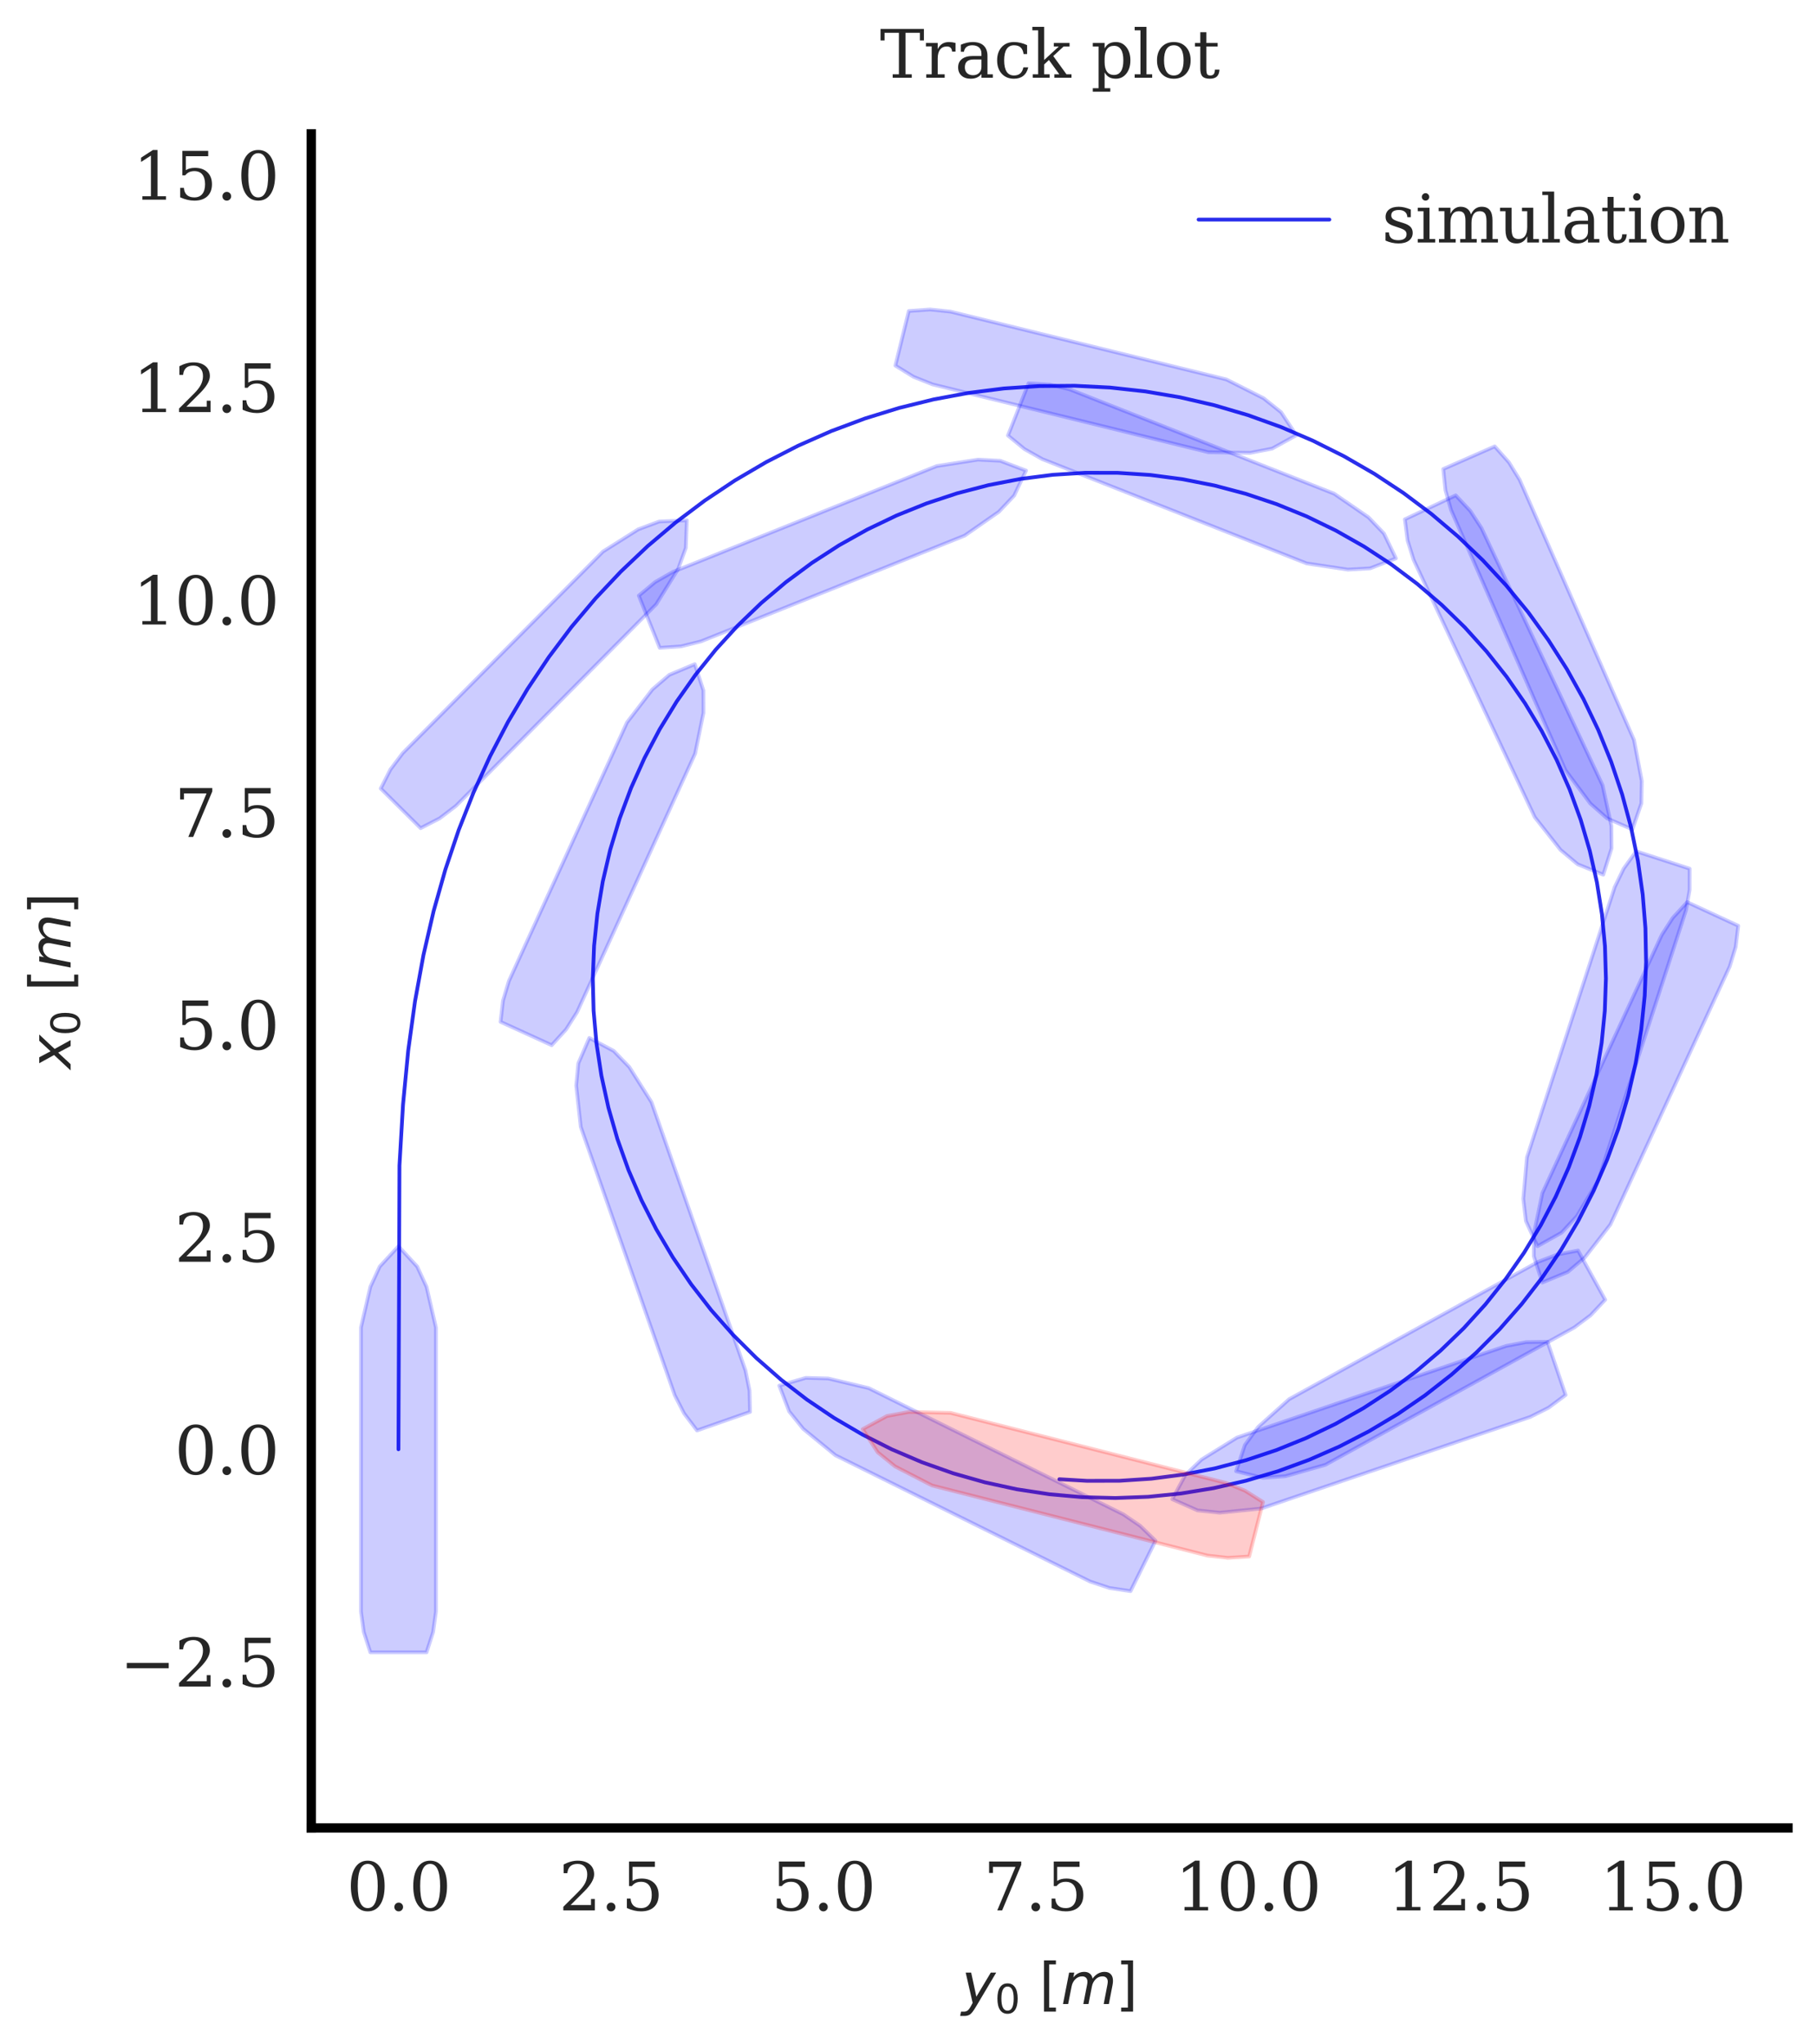 <?xml version="1.0" encoding="utf-8" standalone="no"?>
<!DOCTYPE svg PUBLIC "-//W3C//DTD SVG 1.1//EN"
  "http://www.w3.org/Graphics/SVG/1.1/DTD/svg11.dtd">
<svg xmlns:xlink="http://www.w3.org/1999/xlink" width="194.31pt" height="218.623pt" viewBox="0 0 194.31 218.623" xmlns="http://www.w3.org/2000/svg" version="1.1">
 <defs>
  <style type="text/css">*{stroke-linejoin: round; stroke-linecap: butt}</style>
 </defs>
 <g id="figure_1">
  <g id="patch_1">
   <path d="M 0 218.623 
L 194.31 218.623 
L 194.31 0 
L 0 0 
z
" style="fill: #ffffff"/>
  </g>
  <g id="axes_1">
   <g id="patch_2">
    <path d="M 33.305 195.528 
L 191.309 195.528 
L 191.309 14.319 
L 33.305 14.319 
z
" style="fill: #ffffff"/>
   </g>
   <g id="matplotlib.axis_1">
    <g id="xtick_1">
     <g id="line2d_1"/>
     <g id="text_1">
      <!-- 0.0 -->
      <g style="fill: #262626" transform="translate(37.068 204.347) scale(0.07 -0.07)">
       <defs>
        <path id="DejaVuSerif-30" d="M 2034 219 
Q 2513 219 2750 744 
Q 2988 1269 2988 2328 
Q 2988 3391 2750 3916 
Q 2513 4441 2034 4441 
Q 1556 4441 1318 3916 
Q 1081 3391 1081 2328 
Q 1081 1269 1318 744 
Q 1556 219 2034 219 
z
M 2034 -91 
Q 1275 -91 848 546 
Q 422 1184 422 2328 
Q 422 3475 848 4112 
Q 1275 4750 2034 4750 
Q 2797 4750 3222 4112 
Q 3647 3475 3647 2328 
Q 3647 1184 3222 546 
Q 2797 -91 2034 -91 
z
" transform="scale(0.016)"/>
        <path id="DejaVuSerif-2e" d="M 603 325 
Q 603 500 722 622 
Q 841 744 1019 744 
Q 1191 744 1312 622 
Q 1434 500 1434 325 
Q 1434 153 1312 31 
Q 1191 -91 1019 -91 
Q 841 -91 722 29 
Q 603 150 603 325 
z
" transform="scale(0.016)"/>
       </defs>
       <use xlink:href="#DejaVuSerif-30"/>
       <use xlink:href="#DejaVuSerif-2e" x="63.623"/>
       <use xlink:href="#DejaVuSerif-30" x="95.41"/>
      </g>
     </g>
    </g>
    <g id="xtick_2">
     <g id="line2d_2"/>
     <g id="text_2">
      <!-- 2.5 -->
      <g style="fill: #262626" transform="translate(59.788 204.347) scale(0.07 -0.07)">
       <defs>
        <path id="DejaVuSerif-32" d="M 819 3553 
L 469 3553 
L 469 4384 
Q 803 4563 1142 4656 
Q 1481 4750 1806 4750 
Q 2534 4750 2956 4397 
Q 3378 4044 3378 3438 
Q 3378 2753 2422 1800 
Q 2347 1728 2309 1691 
L 1131 513 
L 3078 513 
L 3078 1088 
L 3444 1088 
L 3444 0 
L 434 0 
L 434 341 
L 1850 1753 
Q 2319 2222 2519 2614 
Q 2719 3006 2719 3438 
Q 2719 3909 2473 4175 
Q 2228 4441 1797 4441 
Q 1350 4441 1106 4219 
Q 863 3997 819 3553 
z
" transform="scale(0.016)"/>
        <path id="DejaVuSerif-35" d="M 3219 4666 
L 3219 4153 
L 1081 4153 
L 1081 2816 
Q 1244 2928 1461 2984 
Q 1678 3041 1947 3041 
Q 2703 3041 3140 2622 
Q 3578 2203 3578 1478 
Q 3578 738 3136 323 
Q 2694 -91 1894 -91 
Q 1572 -91 1234 -12 
Q 897 66 544 225 
L 544 1131 
L 897 1131 
Q 925 688 1179 453 
Q 1434 219 1894 219 
Q 2388 219 2653 544 
Q 2919 869 2919 1478 
Q 2919 2084 2655 2407 
Q 2391 2731 1894 2731 
Q 1613 2731 1398 2631 
Q 1184 2531 1019 2322 
L 750 2322 
L 750 4666 
L 3219 4666 
z
" transform="scale(0.016)"/>
       </defs>
       <use xlink:href="#DejaVuSerif-32"/>
       <use xlink:href="#DejaVuSerif-2e" x="63.623"/>
       <use xlink:href="#DejaVuSerif-35" x="95.41"/>
      </g>
     </g>
    </g>
    <g id="xtick_3">
     <g id="line2d_3"/>
     <g id="text_3">
      <!-- 5.0 -->
      <g style="fill: #262626" transform="translate(82.509 204.347) scale(0.07 -0.07)">
       <use xlink:href="#DejaVuSerif-35"/>
       <use xlink:href="#DejaVuSerif-2e" x="63.623"/>
       <use xlink:href="#DejaVuSerif-30" x="95.41"/>
      </g>
     </g>
    </g>
    <g id="xtick_4">
     <g id="line2d_4"/>
     <g id="text_4">
      <!-- 7.5 -->
      <g style="fill: #262626" transform="translate(105.23 204.347) scale(0.07 -0.07)">
       <defs>
        <path id="DejaVuSerif-37" d="M 3609 4347 
L 1784 0 
L 1319 0 
L 3059 4153 
L 903 4153 
L 903 3578 
L 538 3578 
L 538 4666 
L 3609 4666 
L 3609 4347 
z
" transform="scale(0.016)"/>
       </defs>
       <use xlink:href="#DejaVuSerif-37"/>
       <use xlink:href="#DejaVuSerif-2e" x="63.623"/>
       <use xlink:href="#DejaVuSerif-35" x="95.41"/>
      </g>
     </g>
    </g>
    <g id="xtick_5">
     <g id="line2d_5"/>
     <g id="text_5">
      <!-- 10.0 -->
      <g style="fill: #262626" transform="translate(125.724 204.347) scale(0.07 -0.07)">
       <defs>
        <path id="DejaVuSerif-31" d="M 909 0 
L 909 331 
L 1722 331 
L 1722 4213 
L 781 3603 
L 781 4013 
L 1919 4750 
L 2350 4750 
L 2350 331 
L 3163 331 
L 3163 0 
L 909 0 
z
" transform="scale(0.016)"/>
       </defs>
       <use xlink:href="#DejaVuSerif-31"/>
       <use xlink:href="#DejaVuSerif-30" x="63.623"/>
       <use xlink:href="#DejaVuSerif-2e" x="127.246"/>
       <use xlink:href="#DejaVuSerif-30" x="159.033"/>
      </g>
     </g>
    </g>
    <g id="xtick_6">
     <g id="line2d_6"/>
     <g id="text_6">
      <!-- 12.5 -->
      <g style="fill: #262626" transform="translate(148.444 204.347) scale(0.07 -0.07)">
       <use xlink:href="#DejaVuSerif-31"/>
       <use xlink:href="#DejaVuSerif-32" x="63.623"/>
       <use xlink:href="#DejaVuSerif-2e" x="127.246"/>
       <use xlink:href="#DejaVuSerif-35" x="159.033"/>
      </g>
     </g>
    </g>
    <g id="xtick_7">
     <g id="line2d_7"/>
     <g id="text_7">
      <!-- 15.0 -->
      <g style="fill: #262626" transform="translate(171.165 204.347) scale(0.07 -0.07)">
       <use xlink:href="#DejaVuSerif-31"/>
       <use xlink:href="#DejaVuSerif-35" x="63.623"/>
       <use xlink:href="#DejaVuSerif-2e" x="127.246"/>
       <use xlink:href="#DejaVuSerif-30" x="159.033"/>
      </g>
     </g>
    </g>
    <g id="text_8">
     <!-- $y_0$ $[m]$ -->
     <g style="fill: #262626" transform="translate(102.887 214.363) scale(0.06 -0.06)">
      <defs>
       <path id="DejaVuSans-Oblique-79" d="M 1588 -325 
Q 1188 -997 936 -1164 
Q 684 -1331 294 -1331 
L -159 -1331 
L -63 -850 
L 269 -850 
Q 509 -850 678 -719 
Q 847 -588 1056 -206 
L 1234 128 
L 459 3500 
L 1069 3500 
L 1650 819 
L 3256 3500 
L 3859 3500 
L 1588 -325 
z
" transform="scale(0.016)"/>
       <path id="DejaVuSans-30" d="M 2034 4250 
Q 1547 4250 1301 3770 
Q 1056 3291 1056 2328 
Q 1056 1369 1301 889 
Q 1547 409 2034 409 
Q 2525 409 2770 889 
Q 3016 1369 3016 2328 
Q 3016 3291 2770 3770 
Q 2525 4250 2034 4250 
z
M 2034 4750 
Q 2819 4750 3233 4129 
Q 3647 3509 3647 2328 
Q 3647 1150 3233 529 
Q 2819 -91 2034 -91 
Q 1250 -91 836 529 
Q 422 1150 422 2328 
Q 422 3509 836 4129 
Q 1250 4750 2034 4750 
z
" transform="scale(0.016)"/>
       <path id="DejaVuSerif-20" transform="scale(0.016)"/>
       <path id="DejaVuSans-5b" d="M 550 4863 
L 1875 4863 
L 1875 4416 
L 1125 4416 
L 1125 -397 
L 1875 -397 
L 1875 -844 
L 550 -844 
L 550 4863 
z
" transform="scale(0.016)"/>
       <path id="DejaVuSans-Oblique-6d" d="M 5747 2113 
L 5338 0 
L 4763 0 
L 5166 2094 
Q 5191 2228 5203 2325 
Q 5216 2422 5216 2491 
Q 5216 2772 5059 2928 
Q 4903 3084 4622 3084 
Q 4203 3084 3875 2770 
Q 3547 2456 3450 1953 
L 3066 0 
L 2491 0 
L 2900 2094 
Q 2925 2209 2937 2307 
Q 2950 2406 2950 2484 
Q 2950 2769 2794 2926 
Q 2638 3084 2363 3084 
Q 1938 3084 1609 2770 
Q 1281 2456 1184 1953 
L 800 0 
L 225 0 
L 909 3500 
L 1484 3500 
L 1375 2956 
Q 1609 3263 1923 3423 
Q 2238 3584 2597 3584 
Q 2978 3584 3223 3384 
Q 3469 3184 3519 2828 
Q 3781 3197 4126 3390 
Q 4472 3584 4856 3584 
Q 5306 3584 5551 3325 
Q 5797 3066 5797 2591 
Q 5797 2488 5784 2364 
Q 5772 2241 5747 2113 
z
" transform="scale(0.016)"/>
       <path id="DejaVuSans-5d" d="M 1947 4863 
L 1947 -844 
L 622 -844 
L 622 -397 
L 1369 -397 
L 1369 4416 
L 622 4416 
L 622 4863 
L 1947 4863 
z
" transform="scale(0.016)"/>
      </defs>
      <use xlink:href="#DejaVuSans-Oblique-79" transform="translate(0 0.016)"/>
      <use xlink:href="#DejaVuSans-30" transform="translate(59.18 -16.391) scale(0.7)"/>
      <use xlink:href="#DejaVuSerif-20" transform="translate(106.45 0.016)"/>
      <use xlink:href="#DejaVuSans-5b" transform="translate(138.237 0.016)"/>
      <use xlink:href="#DejaVuSans-Oblique-6d" transform="translate(177.251 0.016)"/>
      <use xlink:href="#DejaVuSans-5d" transform="translate(274.663 0.016)"/>
     </g>
    </g>
   </g>
   <g id="matplotlib.axis_2">
    <g id="ytick_1">
     <g id="line2d_8"/>
     <g id="text_9">
      <!-- −2.5 -->
      <g style="fill: #262626" transform="translate(12.807 180.405) scale(0.07 -0.07)">
       <defs>
        <path id="DejaVuSerif-2212" d="M 678 2259 
L 4684 2259 
L 4684 1753 
L 678 1753 
L 678 2259 
z
" transform="scale(0.016)"/>
       </defs>
       <use xlink:href="#DejaVuSerif-2212"/>
       <use xlink:href="#DejaVuSerif-32" x="83.789"/>
       <use xlink:href="#DejaVuSerif-2e" x="147.412"/>
       <use xlink:href="#DejaVuSerif-35" x="179.199"/>
      </g>
     </g>
    </g>
    <g id="ytick_2">
     <g id="line2d_9"/>
     <g id="text_10">
      <!-- 0.0 -->
      <g style="fill: #262626" transform="translate(18.673 157.684) scale(0.07 -0.07)">
       <use xlink:href="#DejaVuSerif-30"/>
       <use xlink:href="#DejaVuSerif-2e" x="63.623"/>
       <use xlink:href="#DejaVuSerif-30" x="95.41"/>
      </g>
     </g>
    </g>
    <g id="ytick_3">
     <g id="line2d_10"/>
     <g id="text_11">
      <!-- 2.5 -->
      <g style="fill: #262626" transform="translate(18.673 134.964) scale(0.07 -0.07)">
       <use xlink:href="#DejaVuSerif-32"/>
       <use xlink:href="#DejaVuSerif-2e" x="63.623"/>
       <use xlink:href="#DejaVuSerif-35" x="95.41"/>
      </g>
     </g>
    </g>
    <g id="ytick_4">
     <g id="line2d_11"/>
     <g id="text_12">
      <!-- 5.0 -->
      <g style="fill: #262626" transform="translate(18.673 112.243) scale(0.07 -0.07)">
       <use xlink:href="#DejaVuSerif-35"/>
       <use xlink:href="#DejaVuSerif-2e" x="63.623"/>
       <use xlink:href="#DejaVuSerif-30" x="95.41"/>
      </g>
     </g>
    </g>
    <g id="ytick_5">
     <g id="line2d_12"/>
     <g id="text_13">
      <!-- 7.5 -->
      <g style="fill: #262626" transform="translate(18.673 89.522) scale(0.07 -0.07)">
       <use xlink:href="#DejaVuSerif-37"/>
       <use xlink:href="#DejaVuSerif-2e" x="63.623"/>
       <use xlink:href="#DejaVuSerif-35" x="95.41"/>
      </g>
     </g>
    </g>
    <g id="ytick_6">
     <g id="line2d_13"/>
     <g id="text_14">
      <!-- 10.0 -->
      <g style="fill: #262626" transform="translate(14.219 66.802) scale(0.07 -0.07)">
       <use xlink:href="#DejaVuSerif-31"/>
       <use xlink:href="#DejaVuSerif-30" x="63.623"/>
       <use xlink:href="#DejaVuSerif-2e" x="127.246"/>
       <use xlink:href="#DejaVuSerif-30" x="159.033"/>
      </g>
     </g>
    </g>
    <g id="ytick_7">
     <g id="line2d_14"/>
     <g id="text_15">
      <!-- 12.5 -->
      <g style="fill: #262626" transform="translate(14.219 44.081) scale(0.07 -0.07)">
       <use xlink:href="#DejaVuSerif-31"/>
       <use xlink:href="#DejaVuSerif-32" x="63.623"/>
       <use xlink:href="#DejaVuSerif-2e" x="127.246"/>
       <use xlink:href="#DejaVuSerif-35" x="159.033"/>
      </g>
     </g>
    </g>
    <g id="ytick_8">
     <g id="line2d_15"/>
     <g id="text_16">
      <!-- 15.0 -->
      <g style="fill: #262626" transform="translate(14.219 21.36) scale(0.07 -0.07)">
       <use xlink:href="#DejaVuSerif-31"/>
       <use xlink:href="#DejaVuSerif-35" x="63.623"/>
       <use xlink:href="#DejaVuSerif-2e" x="127.246"/>
       <use xlink:href="#DejaVuSerif-30" x="159.033"/>
      </g>
     </g>
    </g>
    <g id="text_17">
     <!-- $x_0$ $[m]$ -->
     <g style="fill: #262626" transform="translate(7.559 114.344) rotate(-90) scale(0.06 -0.06)">
      <defs>
       <path id="DejaVuSans-Oblique-78" d="M 3841 3500 
L 2234 1784 
L 3219 0 
L 2559 0 
L 1819 1388 
L 531 0 
L -166 0 
L 1556 1844 
L 641 3500 
L 1300 3500 
L 1972 2234 
L 3144 3500 
L 3841 3500 
z
" transform="scale(0.016)"/>
      </defs>
      <use xlink:href="#DejaVuSans-Oblique-78" transform="translate(0 0.016)"/>
      <use xlink:href="#DejaVuSans-30" transform="translate(59.18 -16.391) scale(0.7)"/>
      <use xlink:href="#DejaVuSerif-20" transform="translate(106.45 0.016)"/>
      <use xlink:href="#DejaVuSans-5b" transform="translate(138.237 0.016)"/>
      <use xlink:href="#DejaVuSans-Oblique-6d" transform="translate(177.251 0.016)"/>
      <use xlink:href="#DejaVuSans-5d" transform="translate(274.663 0.016)"/>
     </g>
    </g>
   </g>
   <g id="line2d_16">
    <path d="M 42.634 155.025 
L 42.742 124.673 
L 43.122 118.158 
L 43.678 112.381 
L 44.407 107.096 
L 45.312 102.144 
L 46.398 97.452 
L 47.649 93.026 
L 49.076 88.796 
L 50.667 84.769 
L 52.443 80.882 
L 54.361 77.212 
L 56.444 73.696 
L 58.726 70.284 
L 61.159 67.049 
L 63.734 63.996 
L 66.438 61.13 
L 69.31 58.409 
L 72.291 55.889 
L 75.424 53.533 
L 78.642 51.388 
L 81.992 49.422 
L 85.405 47.674 
L 88.926 46.119 
L 92.546 44.766 
L 96.192 43.638 
L 99.913 42.72 
L 103.635 42.029 
L 107.407 41.552 
L 111.215 41.296 
L 114.988 41.264 
L 118.772 41.454 
L 122.554 41.868 
L 126.263 42.498 
L 129.944 43.349 
L 133.53 44.405 
L 137.064 45.677 
L 140.48 47.141 
L 143.82 48.812 
L 147.068 50.687 
L 150.169 52.734 
L 153.155 54.972 
L 155.976 57.363 
L 158.662 59.932 
L 161.167 62.632 
L 163.517 65.493 
L 165.671 68.465 
L 167.654 71.577 
L 169.43 74.777 
L 171.018 78.097 
L 172.391 81.481 
L 173.563 84.961 
L 174.514 88.48 
L 175.253 92.071 
L 175.767 95.675 
L 176.059 99.278 
L 176.131 102.915 
L 175.981 106.526 
L 175.608 110.143 
L 175.016 113.709 
L 174.213 117.21 
L 173.188 120.678 
L 171.959 124.057 
L 170.514 127.377 
L 168.874 130.582 
L 167.05 133.664 
L 165.023 136.647 
L 162.825 139.484 
L 160.468 142.167 
L 157.96 144.686 
L 155.281 147.063 
L 152.472 149.258 
L 149.544 151.265 
L 146.473 153.1 
L 143.305 154.733 
L 140.055 156.158 
L 136.735 157.374 
L 133.318 158.387 
L 129.856 159.18 
L 126.364 159.753 
L 122.855 160.105 
L 119.342 160.236 
L 115.797 160.145 
L 112.276 159.832 
L 108.793 159.3 
L 105.359 158.552 
L 101.989 157.593 
L 98.656 156.413 
L 95.414 155.028 
L 92.273 153.444 
L 89.246 151.67 
L 86.344 149.713 
L 83.577 147.582 
L 80.926 145.259 
L 78.433 142.777 
L 76.108 140.148 
L 73.959 137.382 
L 71.993 134.491 
L 70.217 131.486 
L 68.638 128.382 
L 67.246 125.152 
L 66.065 121.846 
L 65.099 118.476 
L 64.35 115.057 
L 63.822 111.603 
L 63.515 108.127 
L 63.43 104.643 
L 63.567 101.166 
L 63.923 97.709 
L 64.498 94.286 
L 65.287 90.911 
L 66.3 87.559 
L 67.524 84.283 
L 68.954 81.095 
L 70.584 78.009 
L 72.405 75.036 
L 74.411 72.189 
L 76.593 69.478 
L 78.941 66.914 
L 81.445 64.508 
L 84.096 62.268 
L 86.883 60.204 
L 89.793 58.322 
L 92.814 56.632 
L 95.935 55.138 
L 99.142 53.848 
L 102.423 52.764 
L 105.764 51.893 
L 109.189 51.229 
L 112.648 50.788 
L 116.126 50.57 
L 119.608 50.577 
L 123.082 50.806 
L 126.531 51.259 
L 129.943 51.931 
L 133.302 52.821 
L 136.596 53.924 
L 139.812 55.235 
L 142.934 56.75 
L 145.953 58.461 
L 148.854 60.361 
L 151.626 62.442 
L 154.258 64.696 
L 156.739 67.113 
L 159.059 69.684 
L 161.21 72.397 
L 163.181 75.241 
L 164.966 78.204 
L 166.556 81.275 
L 167.947 84.441 
L 169.131 87.688 
L 170.105 91.003 
L 170.865 94.373 
L 171.407 97.784 
L 171.73 101.222 
L 171.832 104.673 
L 171.713 108.122 
L 171.373 111.556 
L 170.815 114.961 
L 170.041 118.322 
L 169.053 121.626 
L 167.856 124.86 
L 166.456 128.01 
L 164.857 131.063 
L 163.066 134.008 
L 161.091 136.831 
L 158.94 139.522 
L 156.622 142.07 
L 154.145 144.464 
L 151.522 146.695 
L 148.761 148.753 
L 145.875 150.63 
L 142.876 152.319 
L 139.775 153.813 
L 136.585 155.105 
L 133.319 156.191 
L 129.991 157.066 
L 126.615 157.726 
L 123.203 158.17 
L 119.771 158.394 
L 116.293 158.398 
L 113.35 158.225 
L 113.35 158.225 
" clip-path="url(#p477b78f1b2)" style="fill: none; stroke: #2a2eec; stroke-width: 0.4; stroke-linecap: round"/>
   </g>
   <g id="patch_3">
    <path d="M 33.305 195.528 
L 33.305 14.319 
" style="fill: none; stroke: #000000; stroke-linejoin: miter; stroke-linecap: square"/>
   </g>
   <g id="patch_4">
    <path d="M 33.305 195.528 
L 191.309 195.528 
" style="fill: none; stroke: #000000; stroke-linejoin: miter; stroke-linecap: square"/>
   </g>
   <g id="text_18">
    <!-- Track plot -->
    <g style="fill: #262626" transform="translate(94.146 8.319) scale(0.07 -0.07)">
     <defs>
      <path id="DejaVuSerif-54" d="M 1222 0 
L 1222 331 
L 1819 331 
L 1819 4294 
L 447 4294 
L 447 3566 
L 63 3566 
L 63 4666 
L 4206 4666 
L 4206 3566 
L 3822 3566 
L 3822 4294 
L 2450 4294 
L 2450 331 
L 3047 331 
L 3047 0 
L 1222 0 
z
" transform="scale(0.016)"/>
      <path id="DejaVuSerif-72" d="M 3059 3328 
L 3059 2497 
L 2728 2497 
Q 2713 2744 2591 2866 
Q 2469 2988 2234 2988 
Q 1809 2988 1582 2694 
Q 1356 2400 1356 1850 
L 1356 331 
L 2022 331 
L 2022 0 
L 263 0 
L 263 331 
L 781 331 
L 781 2994 
L 231 2994 
L 231 3322 
L 1356 3322 
L 1356 2731 
Q 1525 3078 1790 3245 
Q 2056 3413 2438 3413 
Q 2578 3413 2733 3391 
Q 2888 3369 3059 3328 
z
" transform="scale(0.016)"/>
      <path id="DejaVuSerif-61" d="M 2547 1044 
L 2547 1747 
L 1806 1747 
Q 1378 1747 1168 1562 
Q 959 1378 959 997 
Q 959 650 1171 447 
Q 1384 244 1747 244 
Q 2106 244 2326 466 
Q 2547 688 2547 1044 
z
M 3122 2075 
L 3122 331 
L 3634 331 
L 3634 0 
L 2547 0 
L 2547 359 
Q 2356 128 2106 18 
Q 1856 -91 1522 -91 
Q 969 -91 644 203 
Q 319 497 319 997 
Q 319 1513 691 1797 
Q 1063 2081 1741 2081 
L 2547 2081 
L 2547 2309 
Q 2547 2688 2317 2895 
Q 2088 3103 1672 3103 
Q 1328 3103 1125 2947 
Q 922 2791 872 2484 
L 575 2484 
L 575 3156 
Q 875 3284 1158 3348 
Q 1441 3413 1709 3413 
Q 2400 3413 2761 3070 
Q 3122 2728 3122 2075 
z
" transform="scale(0.016)"/>
      <path id="DejaVuSerif-63" d="M 3291 997 
Q 3169 466 2822 187 
Q 2475 -91 1925 -91 
Q 1200 -91 759 389 
Q 319 869 319 1663 
Q 319 2459 759 2936 
Q 1200 3413 1925 3413 
Q 2241 3413 2553 3339 
Q 2866 3266 3181 3116 
L 3181 2266 
L 2847 2266 
Q 2781 2703 2561 2903 
Q 2341 3103 1931 3103 
Q 1466 3103 1228 2742 
Q 991 2381 991 1663 
Q 991 944 1227 581 
Q 1463 219 1931 219 
Q 2303 219 2525 412 
Q 2747 606 2828 997 
L 3291 997 
z
" transform="scale(0.016)"/>
      <path id="DejaVuSerif-6b" d="M 1831 0 
L 219 0 
L 219 331 
L 738 331 
L 738 4531 
L 184 4531 
L 184 4863 
L 1313 4863 
L 1313 1697 
L 2713 2988 
L 2234 2988 
L 2234 3322 
L 3738 3322 
L 3738 2988 
L 3169 2988 
L 2181 2075 
L 3444 331 
L 3922 331 
L 3922 0 
L 2284 0 
L 2284 331 
L 2759 331 
L 1766 1697 
L 1313 1275 
L 1313 331 
L 1831 331 
L 1831 0 
z
" transform="scale(0.016)"/>
      <path id="DejaVuSerif-70" d="M 1313 1825 
L 1313 1497 
Q 1313 897 1542 583 
Q 1772 269 2209 269 
Q 2650 269 2876 622 
Q 3103 975 3103 1663 
Q 3103 2353 2876 2703 
Q 2650 3053 2209 3053 
Q 1772 3053 1542 2737 
Q 1313 2422 1313 1825 
z
M 738 2988 
L 184 2988 
L 184 3322 
L 1313 3322 
L 1313 2803 
Q 1481 3116 1742 3264 
Q 2003 3413 2388 3413 
Q 3000 3413 3387 2928 
Q 3775 2444 3775 1663 
Q 3775 881 3387 395 
Q 3000 -91 2388 -91 
Q 2003 -91 1742 57 
Q 1481 206 1313 519 
L 1313 -997 
L 1856 -997 
L 1856 -1331 
L 184 -1331 
L 184 -997 
L 738 -997 
L 738 2988 
z
" transform="scale(0.016)"/>
      <path id="DejaVuSerif-6c" d="M 1313 331 
L 1856 331 
L 1856 0 
L 184 0 
L 184 331 
L 738 331 
L 738 4531 
L 184 4531 
L 184 4863 
L 1313 4863 
L 1313 331 
z
" transform="scale(0.016)"/>
      <path id="DejaVuSerif-6f" d="M 1925 219 
Q 2388 219 2623 584 
Q 2859 950 2859 1663 
Q 2859 2375 2623 2739 
Q 2388 3103 1925 3103 
Q 1463 3103 1227 2739 
Q 991 2375 991 1663 
Q 991 950 1228 584 
Q 1466 219 1925 219 
z
M 1925 -91 
Q 1200 -91 759 389 
Q 319 869 319 1663 
Q 319 2456 758 2934 
Q 1197 3413 1925 3413 
Q 2653 3413 3092 2934 
Q 3531 2456 3531 1663 
Q 3531 869 3092 389 
Q 2653 -91 1925 -91 
z
" transform="scale(0.016)"/>
      <path id="DejaVuSerif-74" d="M 691 2988 
L 184 2988 
L 184 3322 
L 691 3322 
L 691 4353 
L 1269 4353 
L 1269 3322 
L 2350 3322 
L 2350 2988 
L 1269 2988 
L 1269 878 
Q 1269 456 1350 337 
Q 1431 219 1650 219 
Q 1875 219 1978 351 
Q 2081 484 2088 781 
L 2522 781 
Q 2497 328 2275 118 
Q 2053 -91 1600 -91 
Q 1103 -91 897 129 
Q 691 350 691 878 
L 691 2988 
z
" transform="scale(0.016)"/>
     </defs>
     <use xlink:href="#DejaVuSerif-54"/>
     <use xlink:href="#DejaVuSerif-72" x="66.699"/>
     <use xlink:href="#DejaVuSerif-61" x="114.502"/>
     <use xlink:href="#DejaVuSerif-63" x="174.121"/>
     <use xlink:href="#DejaVuSerif-6b" x="230.127"/>
     <use xlink:href="#DejaVuSerif-20" x="290.723"/>
     <use xlink:href="#DejaVuSerif-70" x="322.51"/>
     <use xlink:href="#DejaVuSerif-6c" x="386.523"/>
     <use xlink:href="#DejaVuSerif-6f" x="418.506"/>
     <use xlink:href="#DejaVuSerif-74" x="478.711"/>
    </g>
   </g>
   <g id="legend_1">
    <g id="line2d_17">
     <path d="M 128.245 23.488 
L 135.245 23.488 
L 142.245 23.488 
" style="fill: none; stroke: #2a2eec; stroke-width: 0.4; stroke-linecap: round"/>
    </g>
    <g id="text_19">
     <!-- simulation -->
     <g style="fill: #262626" transform="translate(147.845 25.938) scale(0.07 -0.07)">
      <defs>
       <path id="DejaVuSerif-73" d="M 359 184 
L 359 959 
L 691 959 
Q 703 588 923 403 
Q 1144 219 1575 219 
Q 1963 219 2166 364 
Q 2369 509 2369 788 
Q 2369 1006 2220 1140 
Q 2072 1275 1594 1428 
L 1178 1569 
Q 750 1706 558 1912 
Q 366 2119 366 2438 
Q 366 2894 700 3153 
Q 1034 3413 1625 3413 
Q 1888 3413 2178 3344 
Q 2469 3275 2778 3144 
L 2778 2419 
L 2447 2419 
Q 2434 2741 2221 2922 
Q 2009 3103 1644 3103 
Q 1281 3103 1095 2975 
Q 909 2847 909 2591 
Q 909 2381 1050 2254 
Q 1191 2128 1613 1997 
L 2069 1856 
Q 2541 1709 2748 1489 
Q 2956 1269 2956 922 
Q 2956 450 2595 179 
Q 2234 -91 1600 -91 
Q 1278 -91 972 -22 
Q 666 47 359 184 
z
" transform="scale(0.016)"/>
       <path id="DejaVuSerif-69" d="M 622 4353 
Q 622 4497 726 4603 
Q 831 4709 978 4709 
Q 1122 4709 1226 4603 
Q 1331 4497 1331 4353 
Q 1331 4206 1228 4103 
Q 1125 4000 978 4000 
Q 831 4000 726 4103 
Q 622 4206 622 4353 
z
M 1356 331 
L 1900 331 
L 1900 0 
L 231 0 
L 231 331 
L 781 331 
L 781 2988 
L 231 2988 
L 231 3322 
L 1356 3322 
L 1356 331 
z
" transform="scale(0.016)"/>
       <path id="DejaVuSerif-6d" d="M 3316 2675 
Q 3481 3041 3739 3227 
Q 3997 3413 4341 3413 
Q 4863 3413 5119 3089 
Q 5375 2766 5375 2113 
L 5375 331 
L 5894 331 
L 5894 0 
L 4300 0 
L 4300 331 
L 4800 331 
L 4800 2047 
Q 4800 2556 4650 2772 
Q 4500 2988 4153 2988 
Q 3769 2988 3567 2697 
Q 3366 2406 3366 1850 
L 3366 331 
L 3866 331 
L 3866 0 
L 2291 0 
L 2291 331 
L 2791 331 
L 2791 2069 
Q 2791 2566 2641 2777 
Q 2491 2988 2144 2988 
Q 1759 2988 1557 2697 
Q 1356 2406 1356 1850 
L 1356 331 
L 1856 331 
L 1856 0 
L 263 0 
L 263 331 
L 781 331 
L 781 2994 
L 231 2994 
L 231 3322 
L 1356 3322 
L 1356 2731 
Q 1516 3063 1762 3238 
Q 2009 3413 2322 3413 
Q 2709 3413 2968 3220 
Q 3228 3028 3316 2675 
z
" transform="scale(0.016)"/>
       <path id="DejaVuSerif-75" d="M 2266 3322 
L 3341 3322 
L 3341 331 
L 3884 331 
L 3884 0 
L 2766 0 
L 2766 588 
Q 2606 256 2353 82 
Q 2100 -91 1766 -91 
Q 1213 -91 952 223 
Q 691 538 691 1209 
L 691 2988 
L 172 2988 
L 172 3322 
L 1269 3322 
L 1269 1388 
Q 1269 781 1417 556 
Q 1566 331 1947 331 
Q 2347 331 2556 625 
Q 2766 919 2766 1478 
L 2766 2988 
L 2266 2988 
L 2266 3322 
z
" transform="scale(0.016)"/>
       <path id="DejaVuSerif-6e" d="M 263 0 
L 263 331 
L 781 331 
L 781 2988 
L 231 2988 
L 231 3322 
L 1356 3322 
L 1356 2731 
Q 1516 3069 1770 3241 
Q 2025 3413 2363 3413 
Q 2913 3413 3172 3097 
Q 3431 2781 3431 2113 
L 3431 331 
L 3944 331 
L 3944 0 
L 2356 0 
L 2356 331 
L 2853 331 
L 2853 1931 
Q 2853 2541 2703 2767 
Q 2553 2994 2175 2994 
Q 1775 2994 1565 2701 
Q 1356 2409 1356 1850 
L 1356 331 
L 1856 331 
L 1856 0 
L 263 0 
z
" transform="scale(0.016)"/>
      </defs>
      <use xlink:href="#DejaVuSerif-73"/>
      <use xlink:href="#DejaVuSerif-69" x="51.318"/>
      <use xlink:href="#DejaVuSerif-6d" x="83.301"/>
      <use xlink:href="#DejaVuSerif-75" x="178.125"/>
      <use xlink:href="#DejaVuSerif-6c" x="242.529"/>
      <use xlink:href="#DejaVuSerif-61" x="274.512"/>
      <use xlink:href="#DejaVuSerif-74" x="334.131"/>
      <use xlink:href="#DejaVuSerif-69" x="374.316"/>
      <use xlink:href="#DejaVuSerif-6f" x="406.299"/>
      <use xlink:href="#DejaVuSerif-6e" x="466.504"/>
     </g>
    </g>
   </g>
   <g id="line2d_18">
    <path d="M 42.634 133.307 
L 40.629 135.478 
L 39.627 137.65 
L 38.624 141.994 
L 38.624 172.399 
L 38.925 174.571 
L 39.627 176.743 
L 45.641 176.743 
L 46.343 174.571 
L 46.643 172.399 
L 46.643 141.994 
L 45.641 137.65 
L 44.639 135.478 
L 42.634 133.307 
" clip-path="url(#p477b78f1b2)" style="fill: none; stroke: #0000ff; stroke-opacity: 0.2; stroke-width: 0.4; stroke-linecap: round"/>
   </g>
   <g id="patch_5">
    <path d="M 42.634 133.307 
L 40.629 135.478 
L 39.627 137.65 
L 38.624 141.994 
L 38.624 172.399 
L 38.925 174.571 
L 39.627 176.743 
L 45.641 176.743 
L 46.343 174.571 
L 46.643 172.399 
L 46.643 141.994 
L 45.641 137.65 
L 44.639 135.478 
z
" clip-path="url(#p477b78f1b2)" style="fill: #0000ff; opacity: 0.2"/>
   </g>
   <g id="line2d_19">
    <path d="M 73.491 55.656 
L 70.538 55.783 
L 68.296 56.617 
L 64.523 58.991 
L 43.091 80.559 
L 41.774 82.311 
L 40.74 84.347 
L 45.007 88.586 
L 47.035 87.54 
L 48.779 86.211 
L 70.212 64.644 
L 72.562 60.856 
L 73.382 58.609 
L 73.491 55.656 
" clip-path="url(#p477b78f1b2)" style="fill: none; stroke: #0000ff; stroke-opacity: 0.2; stroke-width: 0.4; stroke-linecap: round"/>
   </g>
   <g id="patch_6">
    <path d="M 73.491 55.656 
L 70.538 55.783 
L 68.296 56.617 
L 64.523 58.991 
L 43.091 80.559 
L 41.774 82.311 
L 40.74 84.347 
L 45.007 88.586 
L 47.035 87.54 
L 48.779 86.211 
L 70.212 64.644 
L 72.562 60.856 
L 73.382 58.609 
z
" clip-path="url(#p477b78f1b2)" style="fill: #0000ff; opacity: 0.2"/>
   </g>
   <g id="line2d_20">
    <path d="M 138.704 46.557 
L 137.073 44.091 
L 135.204 42.599 
L 131.225 40.589 
L 101.698 33.331 
L 99.518 33.104 
L 97.241 33.267 
L 95.805 39.108 
L 97.747 40.307 
L 99.784 41.118 
L 129.311 48.376 
L 133.768 48.44 
L 136.116 47.985 
L 138.704 46.557 
" clip-path="url(#p477b78f1b2)" style="fill: none; stroke: #0000ff; stroke-opacity: 0.2; stroke-width: 0.4; stroke-linecap: round"/>
   </g>
   <g id="patch_7">
    <path d="M 138.704 46.557 
L 137.073 44.091 
L 135.204 42.599 
L 131.225 40.589 
L 101.698 33.331 
L 99.518 33.104 
L 97.241 33.267 
L 95.805 39.108 
L 97.747 40.307 
L 99.784 41.118 
L 129.311 48.376 
L 133.768 48.44 
L 136.116 47.985 
z
" clip-path="url(#p477b78f1b2)" style="fill: #0000ff; opacity: 0.2"/>
   </g>
   <g id="line2d_21">
    <path d="M 174.666 88.719 
L 175.627 85.924 
L 175.67 83.532 
L 174.839 79.153 
L 162.6 51.319 
L 161.45 49.452 
L 159.934 47.747 
L 154.428 50.168 
L 154.66 52.438 
L 155.259 54.548 
L 167.499 82.381 
L 170.165 85.953 
L 171.957 87.538 
L 174.666 88.719 
" clip-path="url(#p477b78f1b2)" style="fill: none; stroke: #0000ff; stroke-opacity: 0.2; stroke-width: 0.4; stroke-linecap: round"/>
   </g>
   <g id="patch_8">
    <path d="M 174.666 88.719 
L 175.627 85.924 
L 175.67 83.532 
L 174.839 79.153 
L 162.6 51.319 
L 161.45 49.452 
L 159.934 47.747 
L 154.428 50.168 
L 154.66 52.438 
L 155.259 54.548 
L 167.499 82.381 
L 170.165 85.953 
L 171.957 87.538 
z
" clip-path="url(#p477b78f1b2)" style="fill: #0000ff; opacity: 0.2"/>
   </g>
   <g id="line2d_22">
    <path d="M 165.025 137.185 
L 167.756 136.055 
L 169.578 134.505 
L 172.311 130.983 
L 185.076 103.387 
L 185.715 101.29 
L 185.99 99.024 
L 180.531 96.499 
L 178.983 98.176 
L 177.798 100.021 
L 165.033 127.617 
L 164.119 131.98 
L 164.117 134.372 
L 165.025 137.185 
" clip-path="url(#p477b78f1b2)" style="fill: none; stroke: #0000ff; stroke-opacity: 0.2; stroke-width: 0.4; stroke-linecap: round"/>
   </g>
   <g id="patch_9">
    <path d="M 165.025 137.185 
L 167.756 136.055 
L 169.578 134.505 
L 172.311 130.983 
L 185.076 103.387 
L 185.715 101.29 
L 185.99 99.024 
L 180.531 96.499 
L 178.983 98.176 
L 177.798 100.021 
L 165.033 127.617 
L 164.119 131.98 
L 164.117 134.372 
z
" clip-path="url(#p477b78f1b2)" style="fill: #0000ff; opacity: 0.2"/>
   </g>
   <g id="line2d_23">
    <path d="M 125.427 160.362 
L 128.129 161.56 
L 130.508 161.81 
L 134.943 161.359 
L 163.728 151.566 
L 165.688 150.582 
L 167.518 149.218 
L 165.581 143.524 
L 163.299 143.56 
L 161.146 143.974 
L 132.36 153.768 
L 128.571 156.116 
L 126.838 157.764 
L 125.427 160.362 
" clip-path="url(#p477b78f1b2)" style="fill: none; stroke: #0000ff; stroke-opacity: 0.2; stroke-width: 0.4; stroke-linecap: round"/>
   </g>
   <g id="patch_10">
    <path d="M 125.427 160.362 
L 128.129 161.56 
L 130.508 161.81 
L 134.943 161.359 
L 163.728 151.566 
L 165.688 150.582 
L 167.518 149.218 
L 165.581 143.524 
L 163.299 143.56 
L 161.146 143.974 
L 132.36 153.768 
L 128.571 156.116 
L 126.838 157.764 
z
" clip-path="url(#p477b78f1b2)" style="fill: #0000ff; opacity: 0.2"/>
   </g>
   <g id="line2d_24">
    <path d="M 83.384 148.215 
L 84.44 150.976 
L 85.941 152.838 
L 89.388 155.665 
L 116.632 169.165 
L 118.712 169.86 
L 120.969 170.196 
L 123.64 164.807 
L 122.005 163.214 
L 120.193 161.98 
L 92.949 148.48 
L 88.612 147.449 
L 86.22 147.383 
L 83.384 148.215 
" clip-path="url(#p477b78f1b2)" style="fill: none; stroke: #0000ff; stroke-opacity: 0.2; stroke-width: 0.4; stroke-linecap: round"/>
   </g>
   <g id="patch_11">
    <path d="M 83.384 148.215 
L 84.44 150.976 
L 85.941 152.838 
L 89.388 155.665 
L 116.632 169.165 
L 118.712 169.86 
L 120.969 170.196 
L 123.64 164.807 
L 122.005 163.214 
L 120.193 161.98 
L 92.949 148.48 
L 88.612 147.449 
L 86.22 147.383 
z
" clip-path="url(#p477b78f1b2)" style="fill: #0000ff; opacity: 0.2"/>
   </g>
   <g id="line2d_25">
    <path d="M 63.056 111.024 
L 61.882 113.737 
L 61.654 116.118 
L 62.144 120.549 
L 72.197 149.244 
L 73.199 151.195 
L 74.579 153.012 
L 80.255 151.024 
L 80.199 148.742 
L 79.765 146.593 
L 69.712 117.897 
L 67.33 114.129 
L 65.666 112.411 
L 63.056 111.024 
" clip-path="url(#p477b78f1b2)" style="fill: none; stroke: #0000ff; stroke-opacity: 0.2; stroke-width: 0.4; stroke-linecap: round"/>
   </g>
   <g id="patch_12">
    <path d="M 63.056 111.024 
L 61.882 113.737 
L 61.654 116.118 
L 62.144 120.549 
L 72.197 149.244 
L 73.199 151.195 
L 74.579 153.012 
L 80.255 151.024 
L 80.199 148.742 
L 79.765 146.593 
L 69.712 117.897 
L 67.33 114.129 
L 65.666 112.411 
z
" clip-path="url(#p477b78f1b2)" style="fill: #0000ff; opacity: 0.2"/>
   </g>
   <g id="line2d_26">
    <path d="M 74.341 71.043 
L 71.615 72.186 
L 69.801 73.745 
L 67.085 77.279 
L 54.451 104.936 
L 53.822 107.036 
L 53.558 109.303 
L 59.029 111.802 
L 60.569 110.118 
L 61.745 108.268 
L 74.379 80.611 
L 75.272 76.243 
L 75.262 73.851 
L 74.341 71.043 
" clip-path="url(#p477b78f1b2)" style="fill: none; stroke: #0000ff; stroke-opacity: 0.2; stroke-width: 0.4; stroke-linecap: round"/>
   </g>
   <g id="patch_13">
    <path d="M 74.341 71.043 
L 71.615 72.186 
L 69.801 73.745 
L 67.085 77.279 
L 54.451 104.936 
L 53.822 107.036 
L 53.558 109.303 
L 59.029 111.802 
L 60.569 110.118 
L 61.745 108.268 
L 74.379 80.611 
L 75.272 76.243 
L 75.262 73.851 
z
" clip-path="url(#p477b78f1b2)" style="fill: #0000ff; opacity: 0.2"/>
   </g>
   <g id="line2d_27">
    <path d="M 109.786 50.339 
L 107.024 49.287 
L 104.635 49.165 
L 100.23 49.851 
L 72.009 61.167 
L 70.105 62.254 
L 68.35 63.714 
L 70.589 69.296 
L 72.866 69.139 
L 74.993 68.61 
L 103.215 57.294 
L 106.873 54.747 
L 108.516 53.008 
L 109.786 50.339 
" clip-path="url(#p477b78f1b2)" style="fill: none; stroke: #0000ff; stroke-opacity: 0.2; stroke-width: 0.4; stroke-linecap: round"/>
   </g>
   <g id="patch_14">
    <path d="M 109.786 50.339 
L 107.024 49.287 
L 104.635 49.165 
L 100.23 49.851 
L 72.009 61.167 
L 70.105 62.254 
L 68.35 63.714 
L 70.589 69.296 
L 72.866 69.139 
L 74.993 68.61 
L 103.215 57.294 
L 106.873 54.747 
L 108.516 53.008 
z
" clip-path="url(#p477b78f1b2)" style="fill: #0000ff; opacity: 0.2"/>
   </g>
   <g id="line2d_28">
    <path d="M 149.363 59.725 
L 148.078 57.063 
L 146.426 55.334 
L 142.753 52.807 
L 114.467 41.652 
L 112.337 41.135 
L 110.059 40.991 
L 107.852 46.586 
L 109.615 48.036 
L 111.525 49.112 
L 139.811 60.267 
L 144.219 60.928 
L 146.607 60.793 
L 149.363 59.725 
" clip-path="url(#p477b78f1b2)" style="fill: none; stroke: #0000ff; stroke-opacity: 0.2; stroke-width: 0.4; stroke-linecap: round"/>
   </g>
   <g id="patch_15">
    <path d="M 149.363 59.725 
L 148.078 57.063 
L 146.426 55.334 
L 142.753 52.807 
L 114.467 41.652 
L 112.337 41.135 
L 110.059 40.991 
L 107.852 46.586 
L 109.615 48.036 
L 111.525 49.112 
L 139.811 60.267 
L 144.219 60.928 
L 146.607 60.793 
z
" clip-path="url(#p477b78f1b2)" style="fill: #0000ff; opacity: 0.2"/>
   </g>
   <g id="line2d_29">
    <path d="M 171.549 93.56 
L 172.437 90.741 
L 172.418 88.349 
L 171.474 83.992 
L 158.517 56.486 
L 157.32 54.649 
L 155.759 52.983 
L 150.319 55.546 
L 150.609 57.81 
L 151.263 59.903 
L 164.219 87.41 
L 166.977 90.912 
L 168.81 92.45 
L 171.549 93.56 
" clip-path="url(#p477b78f1b2)" style="fill: none; stroke: #0000ff; stroke-opacity: 0.2; stroke-width: 0.4; stroke-linecap: round"/>
   </g>
   <g id="patch_16">
    <path d="M 171.549 93.56 
L 172.437 90.741 
L 172.418 88.349 
L 171.474 83.992 
L 158.517 56.486 
L 157.32 54.649 
L 155.759 52.983 
L 150.319 55.546 
L 150.609 57.81 
L 151.263 59.903 
L 164.219 87.41 
L 166.977 90.912 
L 168.81 92.45 
z
" clip-path="url(#p477b78f1b2)" style="fill: #0000ff; opacity: 0.2"/>
   </g>
   <g id="line2d_30">
    <path d="M 164.509 133.301 
L 167.087 131.855 
L 168.711 130.099 
L 171.006 126.277 
L 180.401 97.359 
L 180.786 95.201 
L 180.79 92.919 
L 175.07 91.06 
L 173.731 92.909 
L 172.774 94.882 
L 163.38 123.8 
L 162.991 128.24 
L 163.273 130.616 
L 164.509 133.301 
" clip-path="url(#p477b78f1b2)" style="fill: none; stroke: #0000ff; stroke-opacity: 0.2; stroke-width: 0.4; stroke-linecap: round"/>
   </g>
   <g id="patch_17">
    <path d="M 164.509 133.301 
L 167.087 131.855 
L 168.711 130.099 
L 171.006 126.277 
L 180.401 97.359 
L 180.786 95.201 
L 180.79 92.919 
L 175.07 91.06 
L 173.731 92.909 
L 172.774 94.882 
L 163.38 123.8 
L 162.991 128.24 
L 163.273 130.616 
z
" clip-path="url(#p477b78f1b2)" style="fill: #0000ff; opacity: 0.2"/>
   </g>
   <g id="line2d_31">
    <path d="M 132.266 157.37 
L 135.136 158.076 
L 137.521 157.906 
L 141.809 156.686 
L 168.435 142.005 
L 170.192 140.693 
L 171.755 139.03 
L 168.851 133.763 
L 166.611 134.197 
L 164.563 134.982 
L 137.937 149.664 
L 134.617 152.639 
L 133.2 154.565 
L 132.266 157.37 
" clip-path="url(#p477b78f1b2)" style="fill: none; stroke: #0000ff; stroke-opacity: 0.2; stroke-width: 0.4; stroke-linecap: round"/>
   </g>
   <g id="patch_18">
    <path d="M 132.266 157.37 
L 135.136 158.076 
L 137.521 157.906 
L 141.809 156.686 
L 168.435 142.005 
L 170.192 140.693 
L 171.755 139.03 
L 168.851 133.763 
L 166.611 134.197 
L 164.563 134.982 
L 137.937 149.664 
L 134.617 152.639 
L 133.2 154.565 
z
" clip-path="url(#p477b78f1b2)" style="fill: #0000ff; opacity: 0.2"/>
   </g>
   <g id="line2d_32">
    <path d="M 92.302 152.872 
L 93.913 155.35 
L 95.77 156.857 
L 99.733 158.899 
L 129.201 166.394 
L 131.379 166.637 
L 133.657 166.493 
L 135.14 160.664 
L 133.208 159.449 
L 131.177 158.622 
L 101.71 151.128 
L 97.253 151.028 
L 94.901 151.465 
L 92.302 152.872 
" clip-path="url(#p477b78f1b2)" style="fill: none; stroke: #ff0000; stroke-opacity: 0.2; stroke-width: 0.4; stroke-linecap: round"/>
   </g>
   <g id="patch_19">
    <path d="M 92.302 152.872 
L 93.913 155.35 
L 95.77 156.857 
L 99.733 158.899 
L 129.201 166.394 
L 131.379 166.637 
L 133.657 166.493 
L 135.14 160.664 
L 133.208 159.449 
L 131.177 158.622 
L 101.71 151.128 
L 97.253 151.028 
L 94.901 151.465 
z
" clip-path="url(#p477b78f1b2)" style="fill: #ff0000; opacity: 0.2"/>
   </g>
  </g>
 </g>
 <defs>
  <clipPath id="p477b78f1b2">
   <rect x="33.305" y="14.319" width="158.004" height="181.209"/>
  </clipPath>
 </defs>
</svg>

